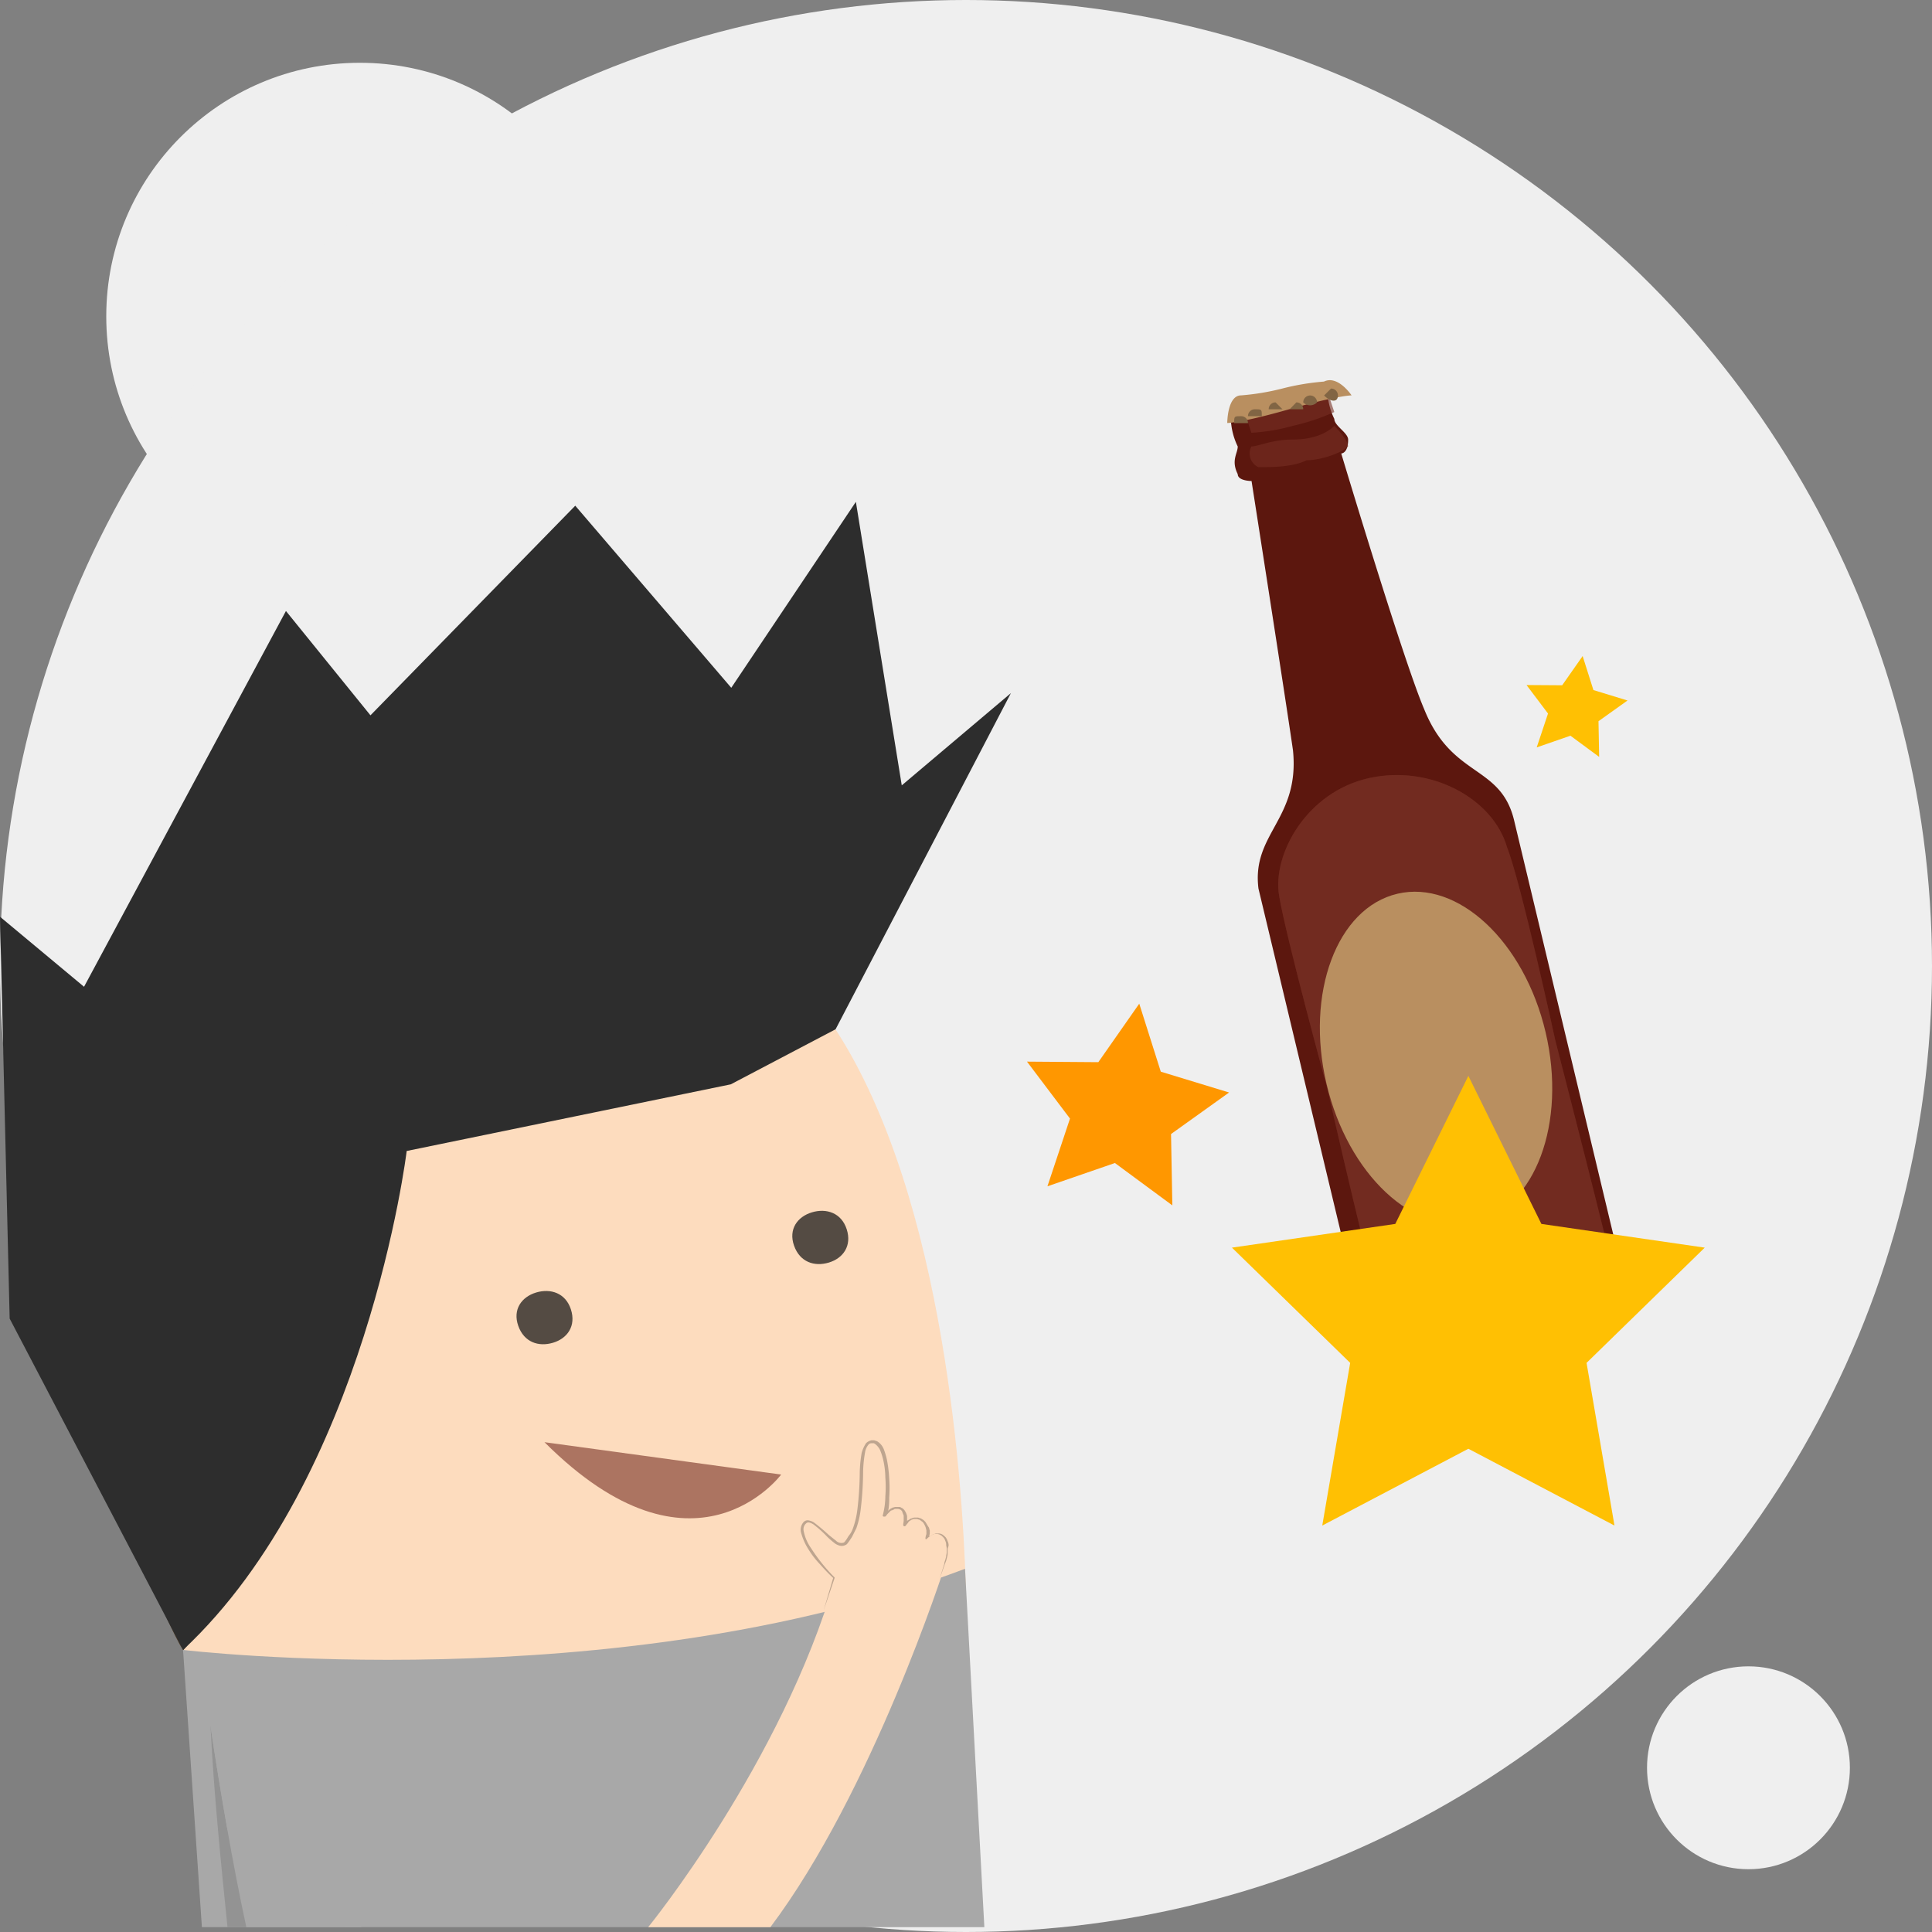 <svg id="Layer_1" data-name="Layer 1" xmlns="http://www.w3.org/2000/svg" xmlns:xlink="http://www.w3.org/1999/xlink" viewBox="0 0 400 400"><rect x="0" y="0" width="400" height="400" fill="#808080" stroke="none"/><defs><style>.cls-1{fill:none;}.cls-2{fill:#efefef;}.cls-3{fill:#fddcbe;}.cls-4{fill:#a8a8a8;}.cls-5{fill:#533e29;}.cls-6{fill:#939393;}.cls-7{fill:#544b43;}.cls-8{fill:#bea58f;}.cls-9{fill:#2d2d2d;}.cls-10{clip-path:url(#clip-path);}.cls-11{fill:#5c170e;}.cls-12{fill:#762f24;opacity:0.6;isolation:isolate;}.cls-13{fill:#b98f60;}.cls-14{fill:#816544;}.cls-15{fill:#ff9700;}.cls-16{fill:#ffc003;}</style><clipPath id="clip-path"><path class="cls-1" d="M229.06,76.73l44.33,191.63c1.43,4.29,17.16,4.29,34.32,0,18.59-4.29,31.46-11.44,30-15.73L293.42,61Z"/></clipPath></defs><title>how-3</title><circle class="cls-2" cx="74.5" cy="65.5" r="52.5"/><circle class="cls-2" cx="362" cy="366" r="21"/><circle class="cls-2" cx="200" cy="200" r="200"/><path class="cls-3" d="M200.1,337.4S202.4,118.2,75.4,209c0,0-25,17.9-37.4,132.6C103.6,446.5,200.1,337.4,200.1,337.4Z"/><path class="cls-4" d="M37.9,341.6s89.3,10.7,161.9-16.8l4,74.2H41.8Z"/><path class="cls-5" d="M169.6,119.7s68.1,100.7-101,118.7l1.2,34.8s-16.2-14.6-21.3,3.4c-5.2,18.3,20.7,9.9,20.7,9.9C66.9,291.4,53,324.8,38,341.6c-1.1,1.3-62.3-132.4-11.1-133.9-2.5-31,19.8-51.5,52.2-59C129.1,137.1,149.6,187.5,169.6,119.7Z"/><path class="cls-6" d="M71.4,399c-1.7-14.2-4.2-27-5.4-43.6l-22.4,2.1c.6,13,2.2,28.8,3.5,41.5Z"/><path class="cls-4" d="M74.8,399c-3.4-15.1-6-27.8-9.1-45.8l-22.1,4.3c2,13.3,4.6,28.6,7.4,41.5Z"/><path class="cls-7" d="M118.2,271.1c1.1,3.4-.7,6-3.7,6.9s-6-.1-7.2-3.5.7-6,3.7-6.9S117.1,267.7,118.2,271.1Z"/><path class="cls-7" d="M175.3,254.5c1.1,3.4-.7,6-3.7,6.9s-6-.1-7.2-3.5.7-6,3.7-6.9S174.2,251.1,175.3,254.5Z"/><path class="cls-4" d="M65.7,353.2l-22.1,4.3c1,6.8,2.2,14.1,3.5,21.4l22.5-4.5C68.3,367.8,67,361,65.7,353.2Z"/><path class="cls-3" d="M195.6,324.3s-14.9,46.5-36.1,74.7H134.2s27.6-33.9,38.7-72.1c0,0-8.2-8.1-6.4-11.1s6.7,6,8.9,3.7c5.1-5.5,1.3-20.5,5.1-20.9s3.7,12.8,2.8,15.3c1.9-2.9,5-1.7,4.1,2.1,2.1-3.2,5.7-.6,4.6,2.8C194.8,315.9,197.7,318.9,195.6,324.3Z"/><path class="cls-8" d="M196.4,319.9a1.88,1.88,0,0,0-.2-.8,3,3,0,0,0-.4-.8,4.35,4.35,0,0,0-.7-.6,1.49,1.49,0,0,0-.9-.2h-.4c-.1,0-.3.1-.4.1a.76.76,0,0,0-.4.2l-.4.2c-.1,0-.1.1-.2.1a1.09,1.09,0,0,1,.1-.5v-.5a.75.75,0,0,0-.1-.5.76.76,0,0,0-.2-.5c-.1-.2-.2-.3-.3-.5s-.2-.3-.3-.5l-.4-.4c-.2-.1-.3-.2-.5-.3s-.4-.1-.6-.2h-.6a1.27,1.27,0,0,0-.6.1c-.2.1-.4.1-.5.2s-.3.2-.5.3l-.1.1h0v-1a3,3,0,0,0-.4-1,1.38,1.38,0,0,0-.3-.4l-.2-.2-.2-.1c-.2-.1-.3-.2-.5-.2h-.6a1.27,1.27,0,0,0-.6.1c-.2,0-.3.1-.5.2a1.38,1.38,0,0,0-.4.3c-.1,0-.1.1-.2.2,0-.2.1-.5.1-.7a13.4,13.4,0,0,0,.1-2,26.7,26.7,0,0,0,0-4,27.33,27.33,0,0,0-.5-4,15.19,15.19,0,0,0-.6-2,3.33,3.33,0,0,0-1.4-1.7l-.3-.1-.3-.1h-.6a2.38,2.38,0,0,0-1.1.6,7.22,7.22,0,0,0-.9,2,27.11,27.11,0,0,0-.4,4,66.65,66.65,0,0,1-.5,7.8,17.46,17.46,0,0,1-.9,3.8,5.07,5.07,0,0,1-.9,1.6c-.2.3-.3.5-.5.8l-.3.4c-.1.1-.2.2-.3.2a1.54,1.54,0,0,1-1.5-.4l-1.5-1.2a38.76,38.76,0,0,0-3.1-2.6,3,3,0,0,0-1-.4,1.13,1.13,0,0,0-1.1.3,2.42,2.42,0,0,0-.6,2,12.21,12.21,0,0,0,1.6,3.7,18.31,18.31,0,0,0,2.4,3.1,35.69,35.69,0,0,0,2.7,2.8l-2,6.8,2.3-6.8v-.1h0a35.84,35.84,0,0,1-2.6-2.9,37.11,37.11,0,0,1-2.3-3.2,9.08,9.08,0,0,1-1.5-3.5,1.6,1.6,0,0,1,.5-1.6c.4-.4,1-.1,1.5.2a23.48,23.48,0,0,1,2.9,2.6,17.38,17.38,0,0,0,1.5,1.3,3.13,3.13,0,0,0,1,.5,1.67,1.67,0,0,0,1.2-.1,1,1,0,0,0,.5-.4l.3-.4.6-.9.9-1.8a18.32,18.32,0,0,0,.9-3.9,69.82,69.82,0,0,0,.5-7.9,25.79,25.79,0,0,1,.4-3.9,3.29,3.29,0,0,1,.7-1.6.86.86,0,0,1,.6-.3h.5l.2.1a3.48,3.48,0,0,1,1.1,1.3,12.67,12.67,0,0,1,.6,1.8,17.37,17.37,0,0,1,.5,3.9,25.39,25.39,0,0,1,0,3.9,15.83,15.83,0,0,1-.5,3.8c-.1.2,0,.4.2.4s.3,0,.4-.1l.3-.4.3-.3.3-.3a.52.52,0,0,1,.4-.2c.1-.1.3-.1.4-.2s.3-.1.4-.1h.4c.1,0,.3.1.4.1l.2.1.1.1c.1.1.2.2.2.3.1.3.2.5.3.8v1c0,.3-.1.6-.1.9h0c0,.1.1.3.2.3a.37.37,0,0,0,.3-.1l.3-.4a1.38,1.38,0,0,0,.3-.4,1.38,1.38,0,0,1,.4-.3.76.76,0,0,1,.4-.2.6.6,0,0,1,.4-.1h.5c.2,0,.3.1.4.1s.3.1.4.2.3.2.4.3a1.38,1.38,0,0,1,.3.4,3.55,3.55,0,0,1,.4.9c0,.2.1.3.1.5v.5a.9.9,0,0,1-.1.5l-.1.5v.2a.19.19,0,0,0,.3,0h0a2.65,2.65,0,0,1,.6-.5l.3-.2c.1-.1.2-.1.4-.2s.2-.1.4-.1h.4a1.45,1.45,0,0,1,.7.2c.1.1.2.1.3.2l.3.3a1.61,1.61,0,0,1,.4.7,1.88,1.88,0,0,1,.2.8c0,.3.1.5.1.8v.8c0,.3-.1.5-.1.8l-.2.8a2.35,2.35,0,0,0-.2.8l-1,3.2,1.1-3.1c.1-.3.2-.5.3-.8l.2-.8a2.2,2.2,0,0,0,.1-.8v-.8C196.2,320.5,196.4,320.2,196.4,319.9Z"/><path class="cls-9" d="M37.9,341.6,2,273,0,189.8l17.4,14.5,41.8-77.8,17.5,21.6,42.4-43.4,32.3,37.7,25.8-38.5,9.5,58.7,22.6-19.1L173,213.1l-21.7,11.4L84.2,238.3C84.2,238.4,75.9,306.1,37.9,341.6Z"/><g class="cls-10"><path class="cls-11" d="M337.75,271.22,313.44,169.68c-2.86-11.44-12.87-8.58-18.59-22.88-4.29-10-17.16-52.91-17.16-52.91s1.43,0,1.43-2.86c0-1.43-2.86-2.86-2.86-4.29A14.25,14.25,0,0,1,274.83,81l-10,2.86-10,2.86a14.25,14.25,0,0,0,1.43,5.72c0,1.43-1.43,2.86,0,5.72,0,1.43,2.86,1.43,2.86,1.43s7.15,45.76,8.58,55.77c1.43,14.3-8.58,17.16-7.15,28.6l24.31,101.53c1.43,5.72,0,5.72,2.86,7.15a117.73,117.73,0,0,0,25.74-2.86c12.87-2.86,22.88-7.15,24.31-8.58C340.61,276.94,339.18,276.94,337.75,271.22Z"/><path class="cls-12" d="M276.26,88.17C274.83,89.6,272,91,267.67,91s-7.15,1.43-8.58,1.43a3.13,3.13,0,0,0,1.43,4.29c2.86,0,7.15,0,10-1.43,2.86,0,7.15-1.43,8.58-2.86C279.12,91,276.26,88.17,276.26,88.17Z"/><path class="cls-12" d="M283.41,161.1c-12.87,2.86-20,15.73-18.59,24.31s10,40,10,40,10,44.33,12.87,51.48c1.43,5.72,15.73,4.29,25.74,2.86s22.88-7.15,21.45-12.87c-1.43-7.15-12.87-51.48-12.87-51.48s-7.15-32.89-10-40C309.15,165.39,296.28,158.24,283.41,161.1Z"/><path class="cls-12" d="M283.41,161.1c-12.87,2.86-20,15.73-18.59,24.31s10,40,10,40,10,44.33,12.87,51.48c1.43,5.72,15.73,4.29,25.74,2.86s22.88-7.15,21.45-12.87c-1.43-7.15-12.87-51.48-12.87-51.48s-7.15-32.89-10-40C309.15,165.39,296.28,158.24,283.41,161.1Z"/><path class="cls-12" d="M266.24,83.88a30.63,30.63,0,0,1-8.58,1.43l1.43,4.29a40,40,0,0,0,8.58-1.43,46.11,46.11,0,0,0,8.58-2.86L274.82,81C274.82,82.45,270.53,83.88,266.24,83.88Z"/><ellipse class="cls-13" cx="297.32" cy="219.06" rx="23.3" ry="34.94" transform="translate(-42.27 73.91) rotate(-13.24)"/><path class="cls-13" d="M274.11,79a50.56,50.56,0,0,0-8.58,1.43,50.56,50.56,0,0,1-8.58,1.43c-2.86,0-2.86,5.72-2.86,5.72s2.86,0,12.87-2.86,12.87-2.86,12.87-2.86S277,77.59,274.11,79Z"/><path class="cls-14" d="M272.68,83.31a1.43,1.43,0,1,0-2.86,0h0a2,2,0,0,0,2.86,0Z"/><path class="cls-14" d="M269.82,84.74a1.4,1.4,0,0,0-1.43-1.43L267,84.74h2.86Z"/><path class="cls-14" d="M277,81.88a1.4,1.4,0,0,0-1.43-1.43l-1.43,1.43h0c1.43,1.43,2.86,1.43,2.86,0Z"/><path class="cls-14" d="M264.1,83.31a1.4,1.4,0,0,0-1.43,1.43h2.86Z"/><path class="cls-14" d="M259.81,84.74a1.4,1.4,0,0,0-1.43,1.43h2.86C261.24,84.74,261.24,84.74,259.81,84.74Z"/><path class="cls-14" d="M255.52,87.6h2.86a1.4,1.4,0,0,0-1.43-1.43c-1.43,0-1.43,0-1.43,1.43Z"/></g><path class="cls-12" d="M112.73,298.59l49,6.7S143.73,329.59,112.73,298.59Z"/><polygon class="cls-15" points="235.87 207.8 240.33 221.88 254.47 226.19 242.45 234.79 242.72 249.56 230.83 240.79 216.86 245.61 221.53 231.59 212.63 219.8 227.4 219.91 235.87 207.8"/><polygon class="cls-16" points="327.67 135.83 329.9 142.87 336.96 145.03 330.95 149.32 331.09 156.71 325.14 152.32 318.16 154.74 320.5 147.73 316.05 141.83 323.43 141.88 327.67 135.83"/><polygon class="cls-16" points="304.01 222.75 319.13 253.4 352.95 258.31 328.48 282.17 334.26 315.85 304.01 299.95 273.76 315.85 279.54 282.17 255.06 258.31 288.88 253.4 304.01 222.75"/></svg>